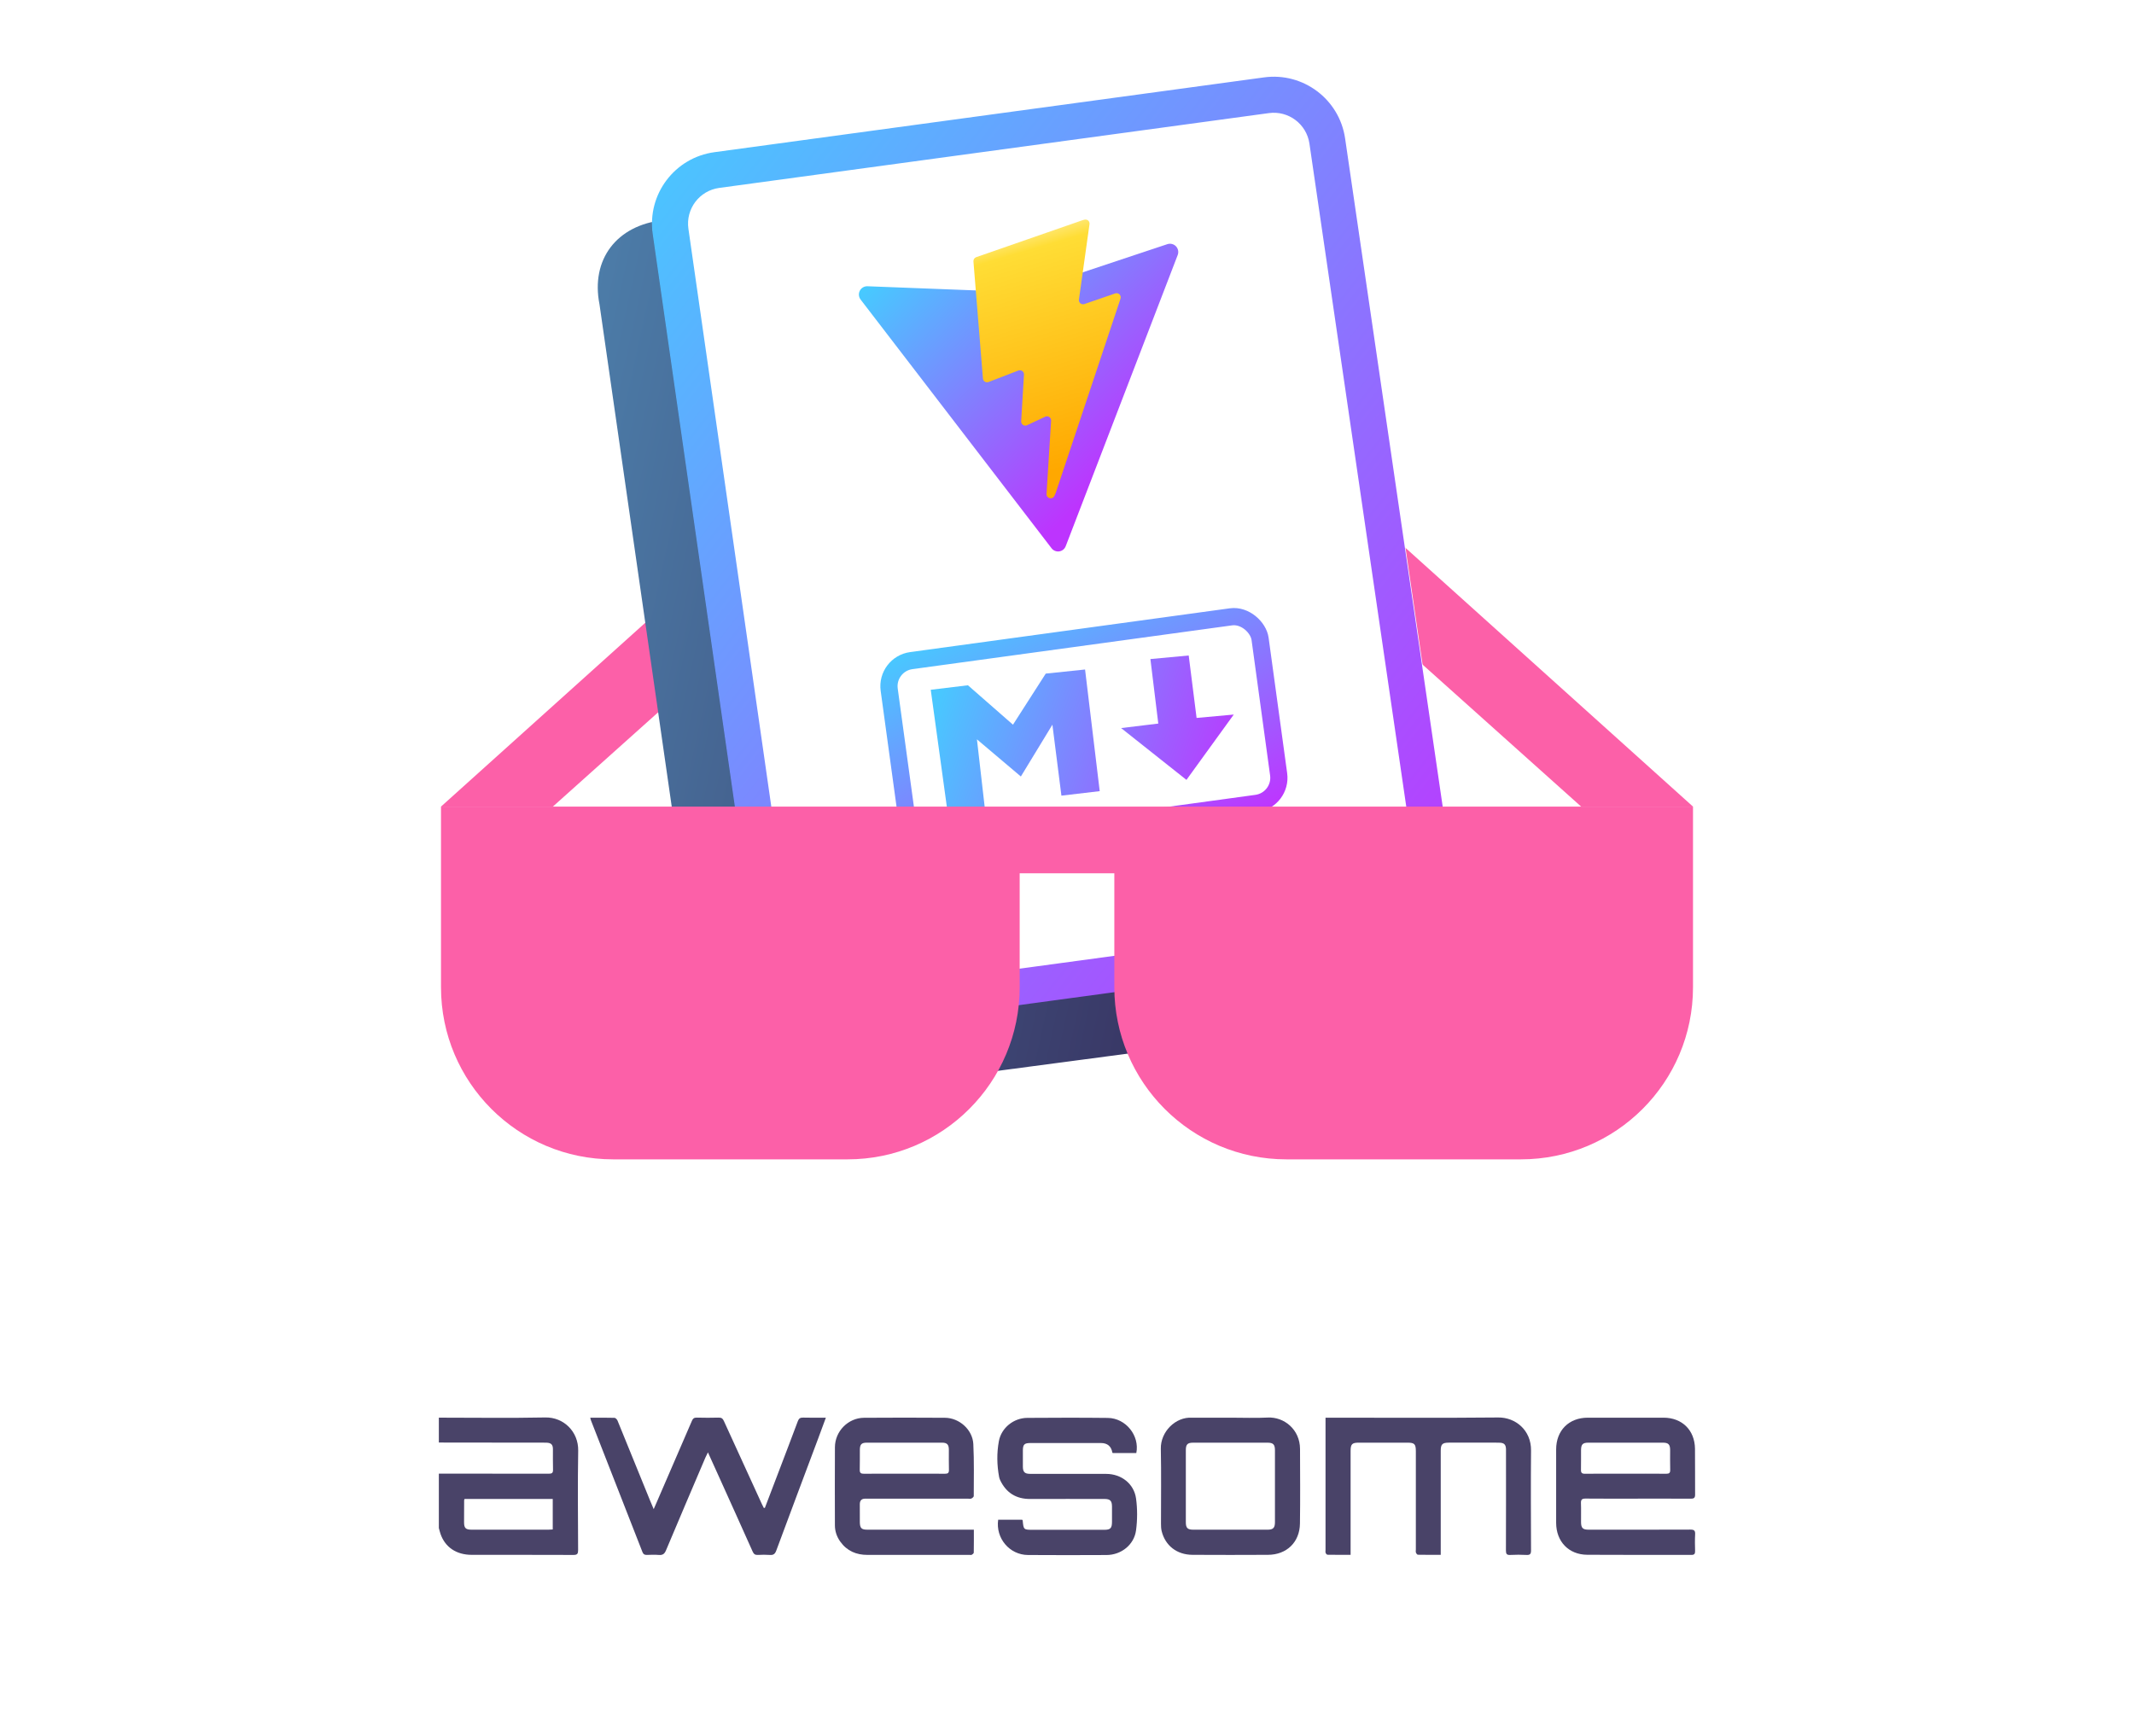 <svg width="992" height="807" viewBox="0 0 992 807" fill="none" xmlns="http://www.w3.org/2000/svg">
<path d="M354.994 240L372 272L257 375H205L354.994 240Z" fill="#FC60A8"/>
<path d="M637.006 240L620 272L735 375H787L637.006 240Z" fill="#FC60A8"/>
<path d="M278.681 141.511C274.546 120.658 286.596 104.696 308.351 102.331L560.935 68.872C579.153 66.459 595.916 79.167 598.513 97.36L647.324 439.396C649.957 457.849 637.027 474.905 618.548 477.353L371.443 510.088C349.825 512.952 329.929 497.886 326.825 476.301L278.681 141.511Z" fill="url(#paint0_linear_13_2)"/>
<path d="M303.421 106.723C300.78 88.309 313.642 71.267 332.075 68.758L587.597 33.979C605.81 31.5 622.622 44.154 625.278 62.343L675.141 403.802C677.835 422.248 664.958 439.347 646.485 441.853L390.08 476.639C371.838 479.114 355.015 466.412 352.401 448.189L303.421 106.723Z" fill="white"/>
<g filter="url(#filter0_d_13_2)">
<path fill-rule="evenodd" clip-rule="evenodd" d="M589.857 50.582L334.334 85.362C325.118 86.616 318.687 95.137 320.008 104.344L368.988 445.81C370.295 454.921 378.706 461.272 387.827 460.035L644.233 425.248C653.469 423.995 659.907 415.446 658.561 406.223L608.697 64.764C607.369 55.67 598.963 49.343 589.857 50.582ZM332.075 68.758C313.642 71.267 300.78 88.309 303.421 106.723L352.401 448.189C355.015 466.412 371.838 479.114 390.08 476.639L646.485 441.853C664.958 439.347 677.835 422.248 675.141 403.802L625.278 62.343C622.622 44.154 605.81 31.5 587.597 33.979L332.075 68.758Z" fill="url(#paint1_linear_13_2)"/>
</g>
<mask id="mask0_13_2" style="mask-type:luminance" maskUnits="userSpaceOnUse" x="392" y="95" width="178" height="177">
<path d="M548.188 95.292L392.865 117.117L414.531 271.299L569.854 249.474L548.188 95.292Z" fill="white"/>
</mask>
<g mask="url(#mask0_13_2)">
<path d="M547.462 118.557L495.404 253.923C495.164 254.56 494.757 255.121 494.227 255.547C493.697 255.973 493.062 256.249 492.388 256.347C491.715 256.444 491.028 256.359 490.398 256.101C489.769 255.843 489.22 255.421 488.809 254.878L400.069 139.282C399.622 138.705 399.349 138.013 399.281 137.286C399.213 136.56 399.352 135.829 399.684 135.179C400.015 134.529 400.525 133.987 401.153 133.615C401.781 133.244 402.502 133.059 403.231 133.081L474.783 135.836C475.238 135.855 475.692 135.791 476.125 135.649L542.681 113.505C543.373 113.28 544.115 113.257 544.82 113.437C545.525 113.616 546.165 113.993 546.665 114.522C547.164 115.051 547.504 115.71 547.644 116.425C547.784 117.139 547.725 117.878 547.462 118.557Z" fill="url(#paint2_linear_13_2)"/>
<path d="M503.936 102.122L453.787 119.56C453.387 119.701 453.045 119.969 452.813 120.325C452.582 120.68 452.474 121.102 452.507 121.525L456.922 175.964C456.945 176.261 457.036 176.548 457.189 176.803C457.343 177.059 457.553 177.275 457.804 177.435C458.055 177.594 458.34 177.694 458.636 177.724C458.932 177.755 459.232 177.716 459.51 177.611L473.405 172.255C473.705 172.141 474.029 172.104 474.348 172.147C474.666 172.191 474.968 172.314 475.226 172.504C475.485 172.695 475.691 172.948 475.826 173.239C475.961 173.531 476.021 173.851 476 174.172L474.692 195.824C474.67 196.156 474.734 196.489 474.879 196.788C475.024 197.088 475.245 197.345 475.519 197.534C475.794 197.722 476.113 197.836 476.444 197.864C476.776 197.892 477.11 197.833 477.412 197.692L485.896 193.727C487.21 193.118 488.705 194.142 488.615 195.603L486.484 229.621C486.345 231.745 489.238 232.486 490.124 230.555L490.719 229.268L520.876 138.853C520.991 138.513 521.01 138.148 520.928 137.798C520.847 137.448 520.67 137.129 520.417 136.874C520.163 136.62 519.844 136.442 519.495 136.36C519.145 136.278 518.78 136.295 518.44 136.41L504.06 141.365C503.749 141.468 503.417 141.49 503.095 141.429C502.773 141.368 502.472 141.226 502.22 141.016C501.968 140.806 501.775 140.535 501.657 140.229C501.54 139.923 501.502 139.592 501.548 139.268L506.461 104.219C506.509 103.892 506.472 103.56 506.353 103.252C506.235 102.945 506.04 102.673 505.786 102.462C505.533 102.252 505.23 102.11 504.906 102.05C504.581 101.991 504.248 102.015 503.936 102.122Z" fill="url(#paint3_linear_13_2)"/>
</g>
<rect x="411.72" y="308.76" width="174.018" height="87.537" rx="12" transform="rotate(-7.799 411.72 308.76)" stroke="url(#paint4_linear_13_2)" stroke-width="8"/>
<path fill-rule="evenodd" clip-rule="evenodd" d="M534.771 306.404L552.575 304.747L556.24 333.777L573.52 332.206L551.527 362.577L521.156 338.49L538.436 336.395L534.771 306.404ZM432.661 320.686L449.941 318.591L470.887 336.919L486.119 313.166L504.4 311.26L511.207 367.813L493.403 369.908L489.214 336.919L474.552 361.006L454.131 343.726L457.796 375.668L440.516 377.763L432.661 320.686Z" fill="url(#paint5_linear_13_2)"/>
<path fill-rule="evenodd" clip-rule="evenodd" d="M787 375V459C787 503.183 751.183 539 707 539H598C553.817 539 518 503.183 518 459V406H474V459C474 503.183 438.183 539 394 539H285C240.817 539 205 503.183 205 459V375H787Z" fill="#FC60A8"/>
<path d="M204 659.087C220.497 659.09 236.995 659.329 253.485 659C262.022 658.83 268.93 665.593 268.778 674.431C268.512 689.834 268.681 705.243 268.739 720.649C268.746 722.327 268.382 722.924 266.584 722.913C250.807 722.844 235.031 722.884 219.258 722.866C212.141 722.859 206.923 719.333 204.778 713.145C204.465 712.255 204.256 711.319 204 710.4C204 701.97 204 693.537 204 685.107C221.038 685.11 238.076 685.103 255.11 685.15C256.555 685.154 257.128 684.796 257.074 683.248C256.966 680.062 257.059 676.869 257.031 673.679C257.013 671.661 256.223 670.833 254.205 670.735C252.829 670.666 251.445 670.713 250.068 670.71C234.714 670.692 219.355 670.674 204 670.656V659.087ZM256.951 696.893H215.964C215.87 697.16 215.762 697.323 215.759 697.49C215.737 700.918 215.715 704.346 215.723 707.775C215.73 710.425 216.49 711.167 219.182 711.17C231.114 711.178 243.049 711.174 254.98 711.17C255.614 711.17 256.252 711.105 256.948 711.069V696.893H256.951Z" fill="#494368"/>
<path d="M355.564 701.012C357.748 695.291 359.932 689.57 362.112 683.845C365.041 676.149 367.989 668.461 370.869 660.747C371.341 659.481 371.975 659.018 373.348 659.065C376.76 659.174 380.177 659.101 383.91 659.101C382.678 662.439 381.539 665.567 380.368 668.688C373.852 686.083 367.305 703.468 360.854 720.888C360.259 722.49 359.499 723.04 357.863 722.913C356.014 722.772 354.141 722.808 352.285 722.906C351.02 722.971 350.396 722.526 349.867 721.336C344.778 709.916 339.618 698.528 334.476 687.132C332.75 683.31 331.016 679.487 329.085 675.223C328.566 676.287 328.209 676.941 327.921 677.625C321.791 692.004 315.64 706.372 309.593 720.783C308.887 722.465 308.025 723.065 306.263 722.917C304.414 722.761 302.544 722.841 300.685 722.899C299.654 722.931 299.063 722.631 298.656 721.593C290.706 701.207 282.724 680.84 274.75 660.461C274.602 660.085 274.53 659.676 274.378 659.112C278.227 659.112 281.942 659.061 285.65 659.17C286.144 659.184 286.832 659.911 287.06 660.461C292.144 672.862 297.178 685.288 302.223 697.707C302.692 698.86 303.193 700.003 303.874 701.612C304.497 700.191 304.937 699.189 305.373 698.184C310.796 685.66 316.234 673.144 321.622 660.606C322.087 659.521 322.62 659.036 323.863 659.069C327.283 659.159 330.706 659.166 334.123 659.069C335.431 659.029 336.004 659.553 336.515 660.678C342.36 673.538 348.256 686.376 354.141 699.218C354.429 699.848 354.76 700.455 355.07 701.074L355.564 701.016V701.012Z" fill="#494368"/>
<path d="M669.723 722.863C666.029 722.863 662.562 722.888 659.096 722.819C658.782 722.812 658.353 722.219 658.205 721.814C658.051 721.387 658.162 720.863 658.162 720.382C658.162 705.146 658.162 689.91 658.162 674.67C658.162 671.376 657.524 670.717 654.292 670.714C646.728 670.706 639.164 670.703 631.604 670.714C628.501 670.717 627.834 671.412 627.834 674.572C627.834 689.87 627.834 705.167 627.834 720.465C627.834 721.174 627.834 721.883 627.834 722.863C624.133 722.863 620.613 722.884 617.092 722.823C616.786 722.819 616.353 722.317 616.227 721.955C616.072 721.528 616.18 721.004 616.18 720.523C616.18 700.828 616.18 681.136 616.18 661.441V659.101H618.512C644.505 659.101 670.497 659.26 696.487 659.007C704.414 658.931 711.798 664.844 711.712 674.341C711.571 689.819 711.651 705.298 711.708 720.772C711.715 722.407 711.301 723.007 709.607 722.913C707.092 722.776 704.562 722.783 702.047 722.913C700.436 722.996 700.036 722.447 700.04 720.87C700.097 705.753 700.076 690.637 700.072 675.52C700.072 674.916 700.083 674.316 700.068 673.712C700.011 671.694 699.265 670.84 697.254 670.743C695.398 670.652 693.535 670.706 691.672 670.706C685.611 670.706 679.546 670.696 673.485 670.71C670.479 670.717 669.733 671.462 669.733 674.446C669.726 689.743 669.733 705.041 669.733 720.338C669.733 721.105 669.733 721.868 669.733 722.863H669.723Z" fill="#494368"/>
<path d="M452.703 711.174C452.703 714.885 452.732 718.364 452.66 721.843C452.652 722.19 452.108 722.617 451.723 722.841C451.452 723 451.02 722.881 450.66 722.881C434.876 722.881 419.096 722.855 403.312 722.895C398.033 722.91 393.715 721.076 390.598 716.707C388.98 714.44 388.115 711.898 388.108 709.113C388.087 697.012 388.04 684.908 388.119 672.808C388.166 665.383 394.281 659.195 401.658 659.145C414.198 659.054 426.742 659.062 439.283 659.145C445.95 659.192 452.123 664.692 452.454 671.365C452.858 679.411 452.667 687.49 452.656 695.555C452.656 695.949 451.982 696.492 451.506 696.698C451.049 696.897 450.443 696.748 449.903 696.748C434 696.748 418.097 696.748 402.195 696.748C400.525 696.748 399.689 697.609 399.687 699.331C399.687 702.101 399.665 704.871 399.697 707.637C399.733 710.465 400.451 711.171 403.24 711.171C418.901 711.174 434.566 711.171 450.227 711.171C450.944 711.171 451.658 711.171 452.699 711.171L452.703 711.174ZM420.364 685.14C426.66 685.14 432.955 685.107 439.251 685.165C440.642 685.179 441.164 684.782 441.117 683.324C441.02 680.2 441.103 677.068 441.081 673.94C441.063 671.614 440.26 670.728 437.953 670.721C426.263 670.692 414.57 670.692 402.879 670.721C400.515 670.725 399.751 671.513 399.712 673.893C399.658 677.021 399.762 680.153 399.661 683.277C399.611 684.832 400.224 685.183 401.658 685.169C407.892 685.103 414.13 685.14 420.364 685.14Z" fill="#494368"/>
<path d="M761.326 696.745C753.225 696.745 745.124 696.788 737.027 696.708C735.341 696.69 734.854 697.244 734.915 698.871C735.027 701.818 734.923 704.769 734.955 707.72C734.984 710.389 735.777 711.167 738.422 711.167C754.202 711.174 769.982 711.196 785.762 711.131C787.478 711.124 788.087 711.55 787.989 713.322C787.845 715.904 787.903 718.497 787.971 721.087C788.004 722.367 787.643 722.902 786.256 722.899C770.115 722.859 753.975 722.953 737.834 722.837C729.196 722.776 723.398 716.675 723.38 707.984C723.359 696.607 723.359 685.23 723.38 673.853C723.398 665.039 729.276 659.123 738.047 659.101C749.805 659.072 761.568 659.076 773.326 659.101C781.939 659.119 787.813 664.895 787.924 673.542C788.014 680.644 787.91 687.751 787.975 694.853C787.989 696.397 787.416 696.774 785.978 696.766C777.759 696.712 769.539 696.741 761.319 696.741L761.326 696.745ZM755.665 685.139C761.96 685.139 768.26 685.103 774.555 685.168C775.971 685.183 776.447 684.745 776.4 683.313C776.306 680.246 776.382 677.176 776.368 674.109C776.353 671.56 775.571 670.724 773.038 670.721C761.463 670.699 749.888 670.699 738.314 670.721C735.751 670.724 734.987 671.516 734.955 674.095C734.919 677.162 734.998 680.232 734.923 683.302C734.887 684.702 735.337 685.187 736.771 685.172C743.067 685.103 749.366 685.143 755.661 685.143L755.665 685.139Z" fill="#494368"/>
<path d="M464 706.542H475.16C475.276 706.708 475.395 706.798 475.402 706.9C475.802 711.185 475.849 711.229 480.173 711.229C491.214 711.229 502.259 711.229 513.301 711.229C516.169 711.229 516.897 710.491 516.915 707.583C516.93 705.175 516.937 702.766 516.915 700.358C516.89 697.732 516.058 696.893 513.456 696.889C501.932 696.882 490.411 696.85 478.886 696.897C472.396 696.922 467.769 694.065 464.962 688.217C464.732 687.733 464.544 687.208 464.447 686.684C463.405 681.129 463.312 675.505 464.335 669.998C465.485 663.799 471.232 659.235 477.517 659.192C490 659.105 502.483 659.065 514.966 659.21C523.33 659.307 529.849 667.452 528.22 675.534H517.254C517.146 675.39 517.088 675.346 517.077 675.296C516.544 672.354 514.772 670.884 511.762 670.884C500.84 670.884 489.917 670.884 478.995 670.884C476.162 670.884 475.499 671.556 475.488 674.388C475.481 676.916 475.47 679.447 475.492 681.975C475.514 684.355 476.371 685.208 478.782 685.212C490.605 685.223 502.429 685.194 514.249 685.234C521.261 685.255 527.164 689.798 528.105 696.719C528.76 701.555 528.742 706.621 528.097 711.46C527.2 718.212 521.193 722.917 514.396 722.949C502.213 723.007 490.029 723.029 477.849 722.942C469.29 722.881 462.764 715.156 464.004 706.542H464Z" fill="#494368"/>
<path d="M572.101 659.101C577.86 659.101 583.633 659.329 589.377 659.043C596.818 658.671 604.306 664.504 604.324 673.661C604.35 685.219 604.458 696.777 604.288 708.335C604.162 717.015 598.119 722.816 589.442 722.863C577.741 722.928 566.043 722.924 554.342 722.863C547.074 722.823 541.665 718.602 539.996 711.804C539.73 710.711 539.694 709.54 539.69 708.404C539.669 696.785 539.856 685.165 539.614 673.553C539.449 665.719 546.353 658.653 554.101 659.105C554.22 659.112 554.342 659.105 554.461 659.105C560.342 659.105 566.22 659.105 572.101 659.105V659.101ZM571.971 711.174C577.73 711.174 583.488 711.182 589.251 711.174C591.834 711.171 592.663 710.324 592.667 707.684C592.674 696.549 592.674 685.414 592.667 674.279C592.667 671.611 591.881 670.732 589.294 670.725C577.715 670.699 566.137 670.699 554.559 670.725C552.029 670.728 551.243 671.56 551.24 674.138C551.225 685.335 551.225 696.531 551.24 707.724C551.24 710.379 552.051 711.167 554.696 711.174C560.454 711.185 566.213 711.174 571.975 711.174H571.971Z" fill="#494368"/>
<defs>
<filter id="filter0_d_13_2" x="287.077" y="19.669" width="404.42" height="475.279" filterUnits="userSpaceOnUse" color-interpolation-filters="sRGB">
<feFlood flood-opacity="0" result="BackgroundImageFix"/>
<feColorMatrix in="SourceAlpha" type="matrix" values="0 0 0 0 0 0 0 0 0 0 0 0 0 0 0 0 0 0 127 0" result="hardAlpha"/>
<feOffset dy="2"/>
<feGaussianBlur stdDeviation="8"/>
<feComposite in2="hardAlpha" operator="out"/>
<feColorMatrix type="matrix" values="0 0 0 0 0 0 0 0 0 0 0 0 0 0 0 0 0 0 0.15 0"/>
<feBlend mode="normal" in2="BackgroundImageFix" result="effect1_dropShadow_13_2"/>
<feBlend mode="normal" in="SourceGraphic" in2="effect1_dropShadow_13_2" result="shape"/>
</filter>
<linearGradient id="paint0_linear_13_2" x1="289.5" y1="74.5" x2="698.42" y2="163.561" gradientUnits="userSpaceOnUse">
<stop stop-color="#4C7CA8"/>
<stop offset="1" stop-color="#332251"/>
</linearGradient>
<linearGradient id="paint1_linear_13_2" x1="279.38" y1="97.933" x2="692.957" y2="420.619" gradientUnits="userSpaceOnUse">
<stop stop-color="#49C7FF"/>
<stop offset="1" stop-color="#BD36FF"/>
</linearGradient>
<linearGradient id="paint2_linear_13_2" x1="396.913" y1="129.393" x2="501.085" y2="235.157" gradientUnits="userSpaceOnUse">
<stop stop-color="#41D1FF"/>
<stop offset="1" stop-color="#BD34FE"/>
</linearGradient>
<linearGradient id="paint3_linear_13_2" x1="467.08" y1="110.121" x2="498.241" y2="216.3" gradientUnits="userSpaceOnUse">
<stop stop-color="#FFEA83"/>
<stop offset="0.083" stop-color="#FFDD35"/>
<stop offset="1" stop-color="#FFA800"/>
</linearGradient>
<linearGradient id="paint4_linear_13_2" x1="399.881" y1="313.423" x2="452.8" y2="448.397" gradientUnits="userSpaceOnUse">
<stop stop-color="#49C7FF"/>
<stop offset="1" stop-color="#BD36FF"/>
</linearGradient>
<linearGradient id="paint5_linear_13_2" x1="437.374" y1="321.852" x2="573.604" y2="366.772" gradientUnits="userSpaceOnUse">
<stop stop-color="#49C7FF"/>
<stop offset="1" stop-color="#BD36FF"/>
</linearGradient>
</defs>
</svg>

